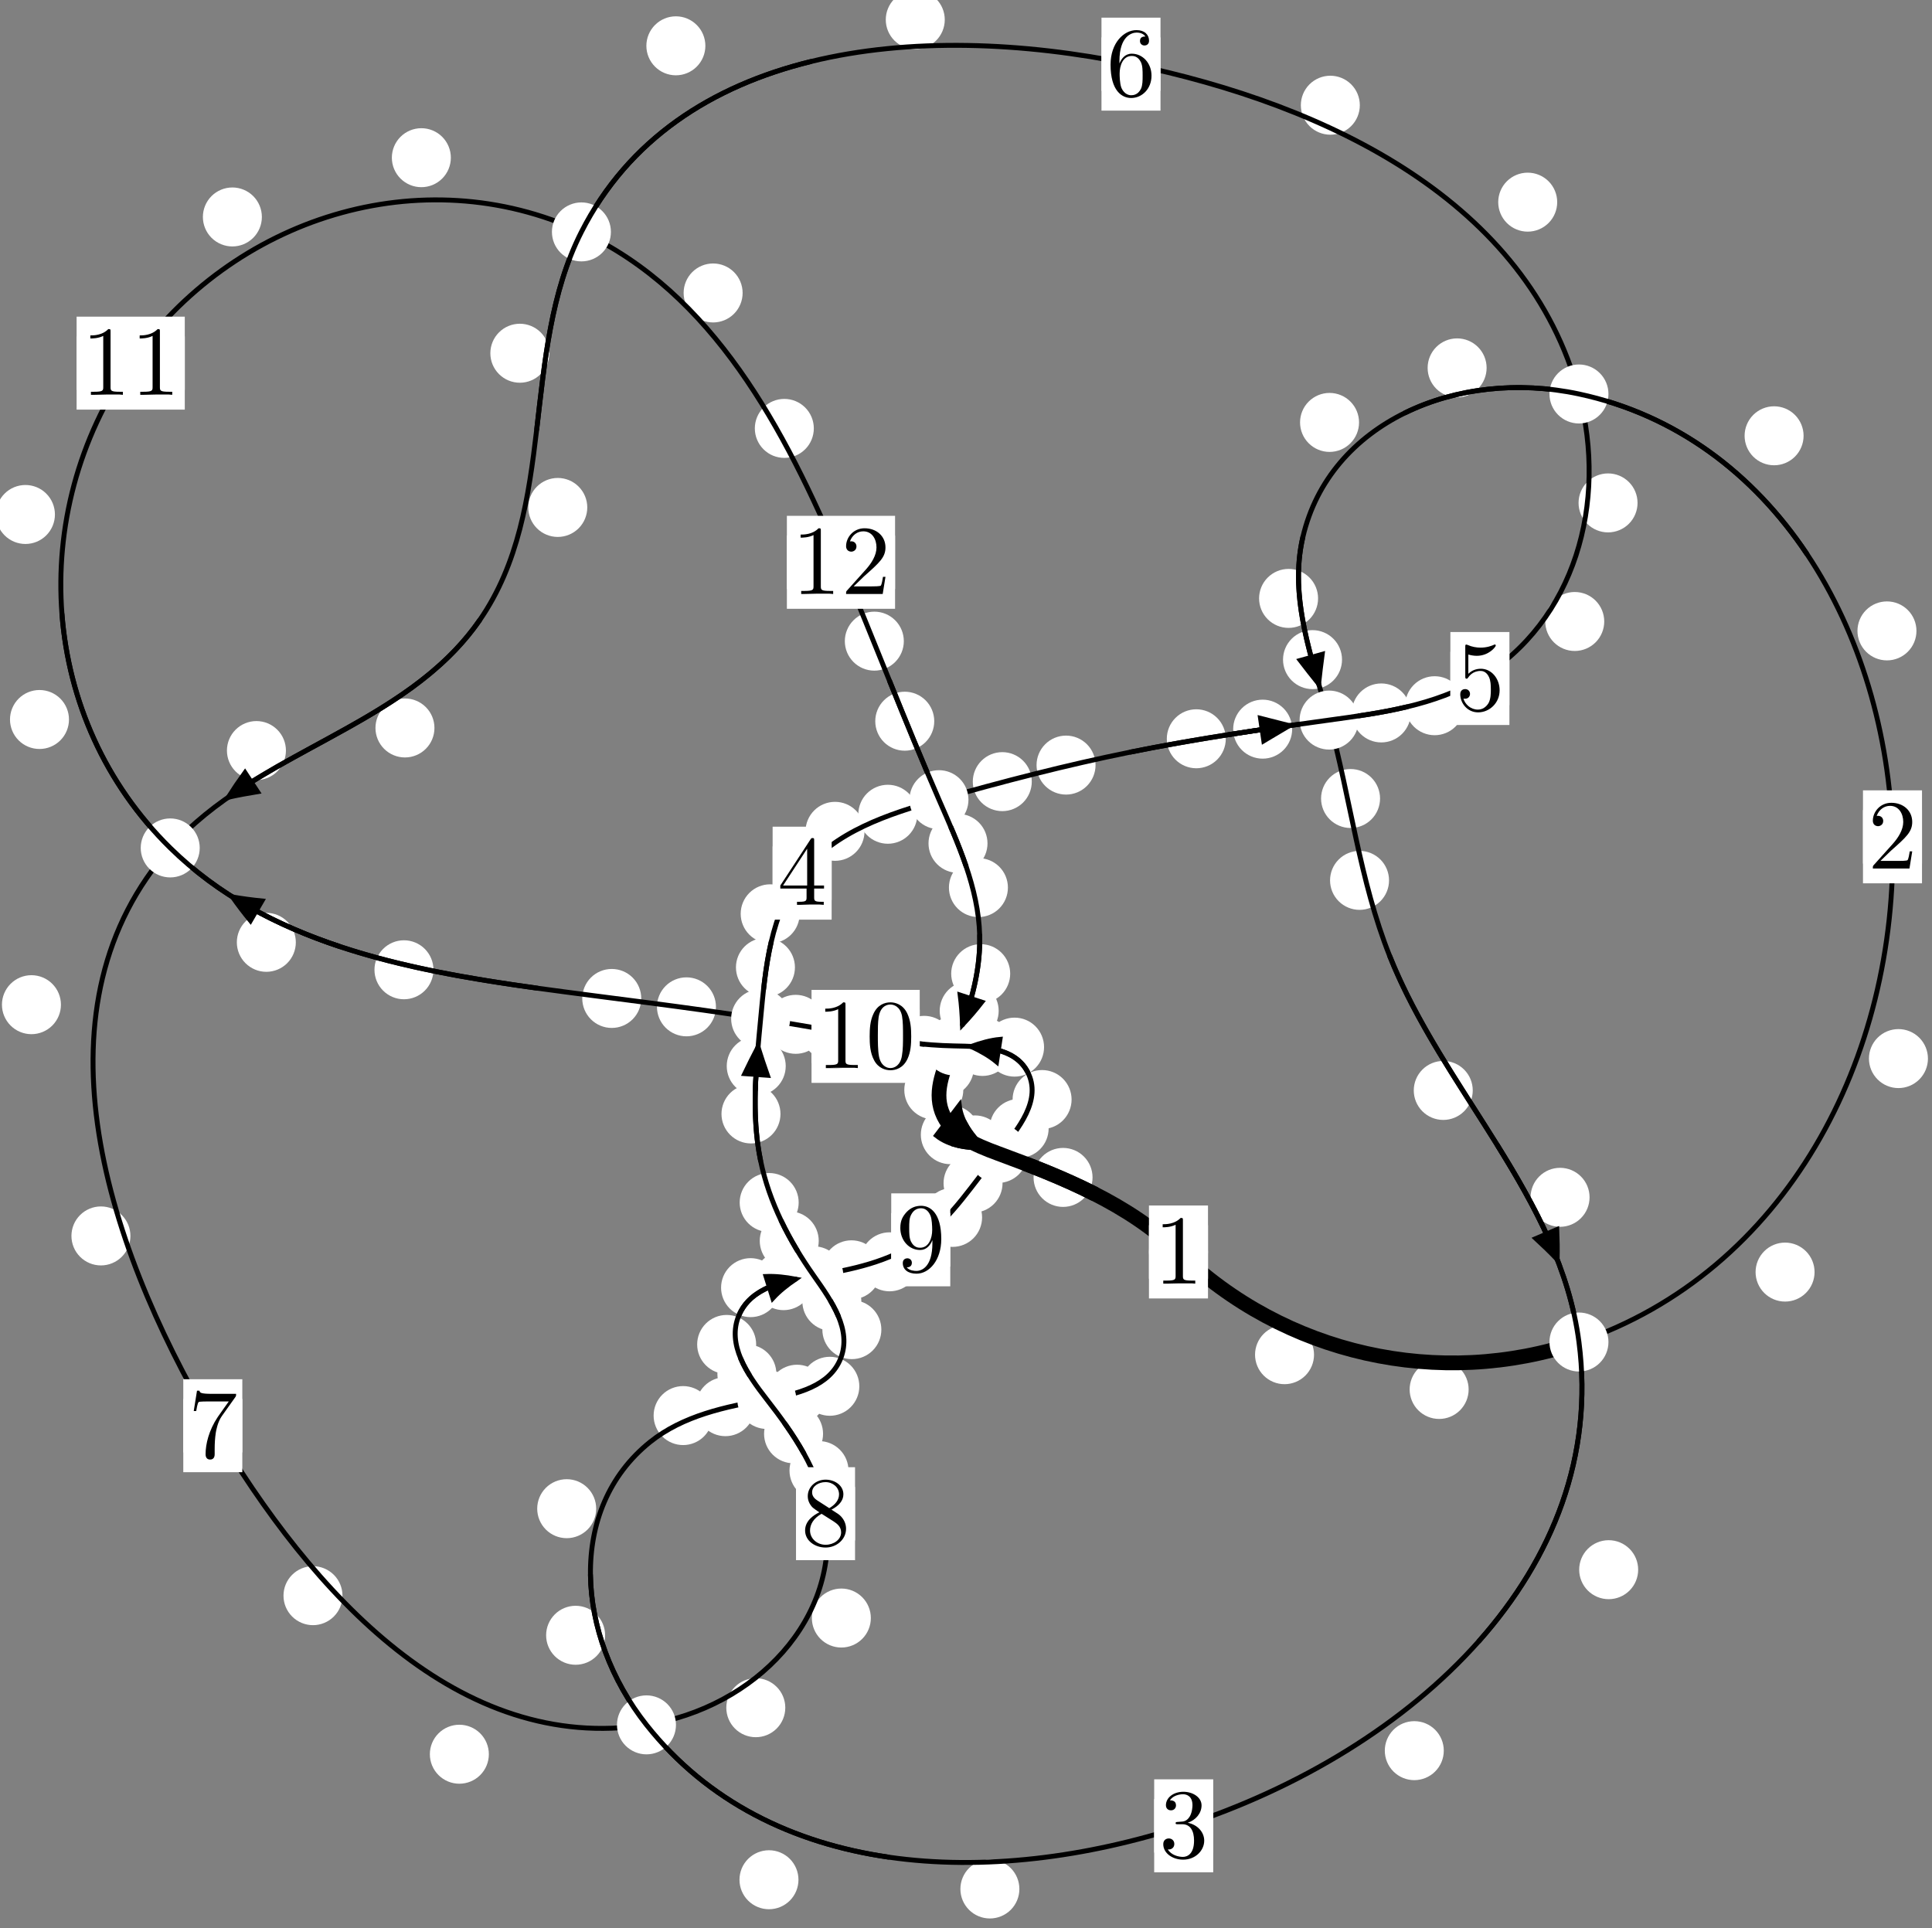 <?xml version="1.0"?>
<!-- Created by MetaPost 1.999 on 2021.07.05:2354 -->
<svg version="1.1" xmlns="http://www.w3.org/2000/svg" xmlns:xlink="http://www.w3.org/1999/xlink" width="195.775" height="195.411" viewBox="0 0 195.775 195.411">
<rect x="0" y="0" width="195.775" height="195.411" fill="#808080" stroke="none"/>
<!-- Original BoundingBox: -160.411697 -58.418304 35.363586 136.992477 -->
  <defs>
    <g transform="scale(0.01,0.01)" id="GLYPHcmr10_48">
      <path style="fill-rule: evenodd;" d="M460 -320C460 -400,455 -480,420 -554C374 -650,292 -666,250 -666C190 -666,117 -640,76 -547C44 -478,39 -400,39 -320C39 -245,43 -155,84 -79C127 2,200 22,249 22C303 22,379 1,423 -94C455 -163,460 -241,460 -320M249 -0C210 -0,151 -25,133 -121C122 -181,122 -273,122 -332C122 -396,122 -462,130 -516C149 -635,224 -644,249 -644C282 -644,348 -626,367 -527C377 -471,377 -395,377 -332C377 -257,377 -189,366 -125C351 -30,294 -0,249 -0"></path>
    </g>
    <g transform="scale(0.01,0.01)" id="GLYPHcmr10_49">
      <path style="fill-rule: evenodd;" d="M294 -640C294 -664,294 -666,271 -666C209 -602,121 -602,89 -602L89 -571C109 -571,168 -571,220 -597L220 -79C220 -43,217 -31,127 -31L95 -31L95 -0L257 -0L130 -3L217 -3L257 -3L297 -3L384 -3L419 -0L419 -31L387 -31C297 -31,294 -42,294 -79"></path>
    </g>
    <g transform="scale(0.01,0.01)" id="GLYPHcmr10_50">
      <path style="fill-rule: evenodd;" d="M127 -77L233 -180C389 -318,449 -372,449 -472C449 -586,359 -666,237 -666C124 -666,50 -574,50 -485C50 -429,100 -429,103 -429C120 -429,155 -441,155 -482C155 -508,137 -534,102 -534C94 -534,92 -534,89 -533C112 -598,166 -635,224 -635C315 -635,358 -554,358 -472C358 -392,308 -313,253 -251L61 -37C50 -26,50 -24,50 -0L421 -0L449 -174L424 -174C419 -144,412 -100,402 -85C395 -77,329 -77,307 -77"></path>
    </g>
    <g transform="scale(0.01,0.01)" id="GLYPHcmr10_51">
      <path style="fill-rule: evenodd;" d="M290 -352C372 -379,430 -449,430 -528C430 -610,342 -666,246 -666C145 -666,69 -606,69 -530C69 -497,91 -478,120 -478C151 -478,171 -500,171 -529C171 -579,124 -579,109 -579C140 -628,206 -641,242 -641C283 -641,338 -619,338 -529C338 -517,336 -459,310 -415C280 -367,246 -364,221 -363C213 -362,189 -360,182 -360C174 -359,167 -358,167 -348C167 -337,174 -337,191 -337L235 -337C317 -337,354 -269,354 -171C354 -35,285 -6,241 -6C198 -6,123 -23,88 -82C123 -77,154 -99,154 -137C154 -173,127 -193,98 -193C74 -193,42 -179,42 -135C42 -44,135 22,244 22C366 22,457 -69,457 -171C457 -253,394 -331,290 -352"></path>
    </g>
    <g transform="scale(0.01,0.01)" id="GLYPHcmr10_52">
      <path style="fill-rule: evenodd;" d="M294 -165L294 -78C294 -42,292 -31,218 -31L197 -31L197 -0L332 -0L238 -3L290 -3L332 -3L374 -3L427 -3L468 -0L468 -31L447 -31C373 -31,371 -42,371 -78L371 -165L471 -165L471 -196L371 -196L371 -651C371 -671,371 -677,355 -677C346 -677,343 -677,335 -665L28 -196L28 -165M300 -196L56 -196L300 -569"></path>
    </g>
    <g transform="scale(0.01,0.01)" id="GLYPHcmr10_53">
      <path style="fill-rule: evenodd;" d="M449 -201C449 -320,367 -420,259 -420C211 -420,168 -404,132 -369L132 -564C152 -558,185 -551,217 -551C340 -551,410 -642,410 -655C410 -661,407 -666,400 -666C399 -666,397 -666,392 -663C372 -654,323 -634,256 -634C216 -634,170 -641,123 -662C115 -665,113 -665,111 -665C101 -665,101 -657,101 -641L101 -345C101 -327,101 -319,115 -319C122 -319,124 -322,128 -328C139 -344,176 -398,257 -398C309 -398,334 -352,342 -334C358 -297,360 -258,360 -208C360 -173,360 -113,336 -71C312 -32,275 -6,229 -6C156 -6,99 -59,82 -118C85 -117,88 -116,99 -116C132 -116,149 -141,149 -165C149 -189,132 -214,99 -214C85 -214,50 -207,50 -161C50 -75,119 22,231 22C347 22,449 -74,449 -201"></path>
    </g>
    <g transform="scale(0.01,0.01)" id="GLYPHcmr10_54">
      <path style="fill-rule: evenodd;" d="M132 -328L132 -352C132 -605,256 -641,307 -641C331 -641,373 -635,395 -601C380 -601,340 -601,340 -556C340 -525,364 -510,386 -510C402 -510,432 -519,432 -558C432 -618,388 -666,305 -666C177 -666,42 -537,42 -316C42 -49,158 22,251 22C362 22,457 -72,457 -204C457 -331,368 -427,257 -427C189 -427,152 -376,132 -328M251 -6C188 -6,158 -66,152 -81C134 -128,134 -208,134 -226C134 -304,166 -404,256 -404C272 -404,318 -404,349 -342C367 -305,367 -254,367 -205C367 -157,367 -107,350 -71C320 -11,274 -6,251 -6"></path>
    </g>
    <g transform="scale(0.01,0.01)" id="GLYPHcmr10_55">
      <path style="fill-rule: evenodd;" d="M476 -609C485 -621,485 -623,485 -644L242 -644C120 -644,118 -657,114 -676L89 -676L56 -470L81 -470C84 -486,93 -549,106 -561C113 -567,191 -567,204 -567L411 -567C400 -551,321 -442,299 -409C209 -274,176 -135,176 -33C176 -23,176 22,222 22C268 22,268 -23,268 -33L268 -84C268 -139,271 -194,279 -248C283 -271,297 -357,341 -419"></path>
    </g>
    <g transform="scale(0.01,0.01)" id="GLYPHcmr10_56">
      <path style="fill-rule: evenodd;" d="M163 -457C117 -487,113 -521,113 -538C113 -599,178 -641,249 -641C322 -641,386 -589,386 -517C386 -460,347 -412,287 -377M309 -362C381 -399,430 -451,430 -517C430 -609,341 -666,250 -666C150 -666,69 -592,69 -499C69 -481,71 -436,113 -389C124 -377,161 -352,186 -335C128 -306,42 -250,42 -151C42 -45,144 22,249 22C362 22,457 -61,457 -168C457 -204,446 -249,408 -291C389 -312,373 -322,309 -362M209 -320L332 -242C360 -223,407 -193,407 -132C407 -58,332 -6,250 -6C164 -6,92 -68,92 -151C92 -209,124 -273,209 -320"></path>
    </g>
    <g transform="scale(0.01,0.01)" id="GLYPHcmr10_57">
      <path style="fill-rule: evenodd;" d="M367 -318L367 -286C367 -52,263 -6,205 -6C188 -6,134 -8,107 -42C151 -42,159 -71,159 -88C159 -119,135 -134,113 -134C97 -134,67 -125,67 -86C67 -19,121 22,206 22C335 22,457 -114,457 -329C457 -598,342 -666,253 -666C198 -666,149 -648,106 -603C65 -558,42 -516,42 -441C42 -316,130 -218,242 -218C303 -218,344 -260,367 -318M243 -241C227 -241,181 -241,150 -304C132 -341,132 -391,132 -440C132 -494,132 -541,153 -578C180 -628,218 -641,253 -641C299 -641,332 -607,349 -562C361 -530,365 -467,365 -421C365 -338,331 -241,243 -241"></path>
    </g>
  </defs>
  <path d="M133.154 137.285C133.154 136.492,132.839 135.732,132.279 135.171C131.718 134.611,130.958 134.296,130.165 134.296C129.373 134.296,128.613 134.611,128.052 135.171C127.492 135.732,127.177 136.492,127.177 137.285C127.177 138.077,127.492 138.837,128.052 139.398C128.613 139.958,129.373 140.273,130.165 140.273C130.958 140.273,131.718 139.958,132.279 139.398C132.839 138.837,133.154 138.077,133.154 137.285Z" style="fill: rgb(100%,100%,100%);stroke: none;"></path>
  <path d="M122.408 126.875C122.408 126.082,122.093 125.322,121.532 124.762C120.972 124.201,120.212 123.886,119.419 123.886C118.626 123.886,117.866 124.201,117.306 124.762C116.745 125.322,116.43 126.082,116.43 126.875C116.43 127.668,116.745 128.428,117.306 128.988C117.866 129.549,118.626 129.864,119.419 129.864C120.212 129.864,120.972 129.549,121.532 128.988C122.093 128.428,122.408 127.668,122.408 126.875Z" style="fill: rgb(100%,100%,100%);stroke: none;"></path>
  <path d="M183.875 128.913C183.875 128.12,183.56 127.36,183 126.8C182.439 126.239,181.679 125.924,180.887 125.924C180.094 125.924,179.334 126.239,178.773 126.8C178.213 127.36,177.898 128.12,177.898 128.913C177.898 129.706,178.213 130.466,178.773 131.026C179.334 131.587,180.094 131.902,180.887 131.902C181.679 131.902,182.439 131.587,183 131.026C183.56 130.466,183.875 129.706,183.875 128.913Z" style="fill: rgb(100%,100%,100%);stroke: none;"></path>
  <path d="M148.821 140.807C148.821 140.015,148.506 139.254,147.945 138.694C147.385 138.133,146.625 137.819,145.832 137.819C145.039 137.819,144.279 138.133,143.719 138.694C143.158 139.254,142.843 140.015,142.843 140.807C142.843 141.6,143.158 142.36,143.719 142.921C144.279 143.481,145.039 143.796,145.832 143.796C146.625 143.796,147.385 143.481,147.945 142.921C148.506 142.36,148.821 141.6,148.821 140.807Z" style="fill: rgb(100%,100%,100%);stroke: none;"></path>
  <path d="M194.2 63.935C194.2 63.143,193.885 62.382,193.324 61.822C192.764 61.261,192.004 60.947,191.211 60.947C190.418 60.947,189.658 61.261,189.098 61.822C188.537 62.382,188.222 63.143,188.222 63.935C188.222 64.728,188.537 65.488,189.098 66.049C189.658 66.609,190.418 66.924,191.211 66.924C192.004 66.924,192.764 66.609,193.324 66.049C193.885 65.488,194.2 64.728,194.2 63.935Z" style="fill: rgb(100%,100%,100%);stroke: none;"></path>
  <path d="M195.364 107.277C195.364 106.484,195.049 105.724,194.488 105.163C193.928 104.603,193.168 104.288,192.375 104.288C191.582 104.288,190.822 104.603,190.262 105.163C189.701 105.724,189.386 106.484,189.386 107.277C189.386 108.07,189.701 108.83,190.262 109.39C190.822 109.951,191.582 110.266,192.375 110.266C193.168 110.266,193.928 109.951,194.488 109.39C195.049 108.83,195.364 108.07,195.364 107.277Z" style="fill: rgb(100%,100%,100%);stroke: none;"></path>
  <path d="M150.643 37.281C150.643 36.488,150.328 35.728,149.768 35.168C149.208 34.607,148.447 34.292,147.655 34.292C146.862 34.292,146.102 34.607,145.541 35.168C144.981 35.728,144.666 36.488,144.666 37.281C144.666 38.074,144.981 38.834,145.541 39.394C146.102 39.955,146.862 40.27,147.655 40.27C148.447 40.27,149.208 39.955,149.768 39.394C150.328 38.834,150.643 38.074,150.643 37.281Z" style="fill: rgb(100%,100%,100%);stroke: none;"></path>
  <path d="M182.762 44.162C182.762 43.37,182.447 42.61,181.887 42.049C181.326 41.489,180.566 41.174,179.774 41.174C178.981 41.174,178.221 41.489,177.66 42.049C177.1 42.61,176.785 43.37,176.785 44.162C176.785 44.955,177.1 45.715,177.66 46.276C178.221 46.836,178.981 47.151,179.774 47.151C180.566 47.151,181.326 46.836,181.887 46.276C182.447 45.715,182.762 44.955,182.762 44.162Z" style="fill: rgb(100%,100%,100%);stroke: none;"></path>
  <path d="M133.564 60.642C133.564 59.85,133.249 59.089,132.689 58.529C132.129 57.968,131.368 57.653,130.576 57.653C129.783 57.653,129.023 57.968,128.462 58.529C127.902 59.089,127.587 59.85,127.587 60.642C127.587 61.435,127.902 62.195,128.462 62.756C129.023 63.316,129.783 63.631,130.576 63.631C131.368 63.631,132.129 63.316,132.689 62.756C133.249 62.195,133.564 61.435,133.564 60.642Z" style="fill: rgb(100%,100%,100%);stroke: none;"></path>
  <path d="M137.716 42.808C137.716 42.015,137.401 41.255,136.84 40.695C136.28 40.134,135.52 39.819,134.727 39.819C133.934 39.819,133.174 40.134,132.614 40.695C132.053 41.255,131.738 42.015,131.738 42.808C131.738 43.601,132.053 44.361,132.614 44.921C133.174 45.482,133.934 45.797,134.727 45.797C135.52 45.797,136.28 45.482,136.84 44.921C137.401 44.361,137.716 43.601,137.716 42.808Z" style="fill: rgb(100%,100%,100%);stroke: none;"></path>
  <path d="M139.845 80.921C139.845 80.128,139.53 79.368,138.97 78.807C138.409 78.247,137.649 77.932,136.857 77.932C136.064 77.932,135.304 78.247,134.743 78.807C134.183 79.368,133.868 80.128,133.868 80.921C133.868 81.713,134.183 82.473,134.743 83.034C135.304 83.594,136.064 83.909,136.857 83.909C137.649 83.909,138.409 83.594,138.97 83.034C139.53 82.473,139.845 81.713,139.845 80.921Z" style="fill: rgb(100%,100%,100%);stroke: none;"></path>
  <path d="M135.991 66.847C135.991 66.054,135.676 65.294,135.115 64.734C134.555 64.173,133.795 63.858,133.002 63.858C132.209 63.858,131.449 64.173,130.889 64.734C130.328 65.294,130.013 66.054,130.013 66.847C130.013 67.64,130.328 68.4,130.889 68.96C131.449 69.521,132.209 69.836,133.002 69.836C133.795 69.836,134.555 69.521,135.115 68.96C135.676 68.4,135.991 67.64,135.991 66.847Z" style="fill: rgb(100%,100%,100%);stroke: none;"></path>
  <path d="M149.238 110.505C149.238 109.713,148.924 108.952,148.363 108.392C147.803 107.831,147.042 107.516,146.25 107.516C145.457 107.516,144.697 107.831,144.136 108.392C143.576 108.952,143.261 109.713,143.261 110.505C143.261 111.298,143.576 112.058,144.136 112.619C144.697 113.179,145.457 113.494,146.25 113.494C147.042 113.494,147.803 113.179,148.363 112.619C148.924 112.058,149.238 111.298,149.238 110.505Z" style="fill: rgb(100%,100%,100%);stroke: none;"></path>
  <path d="M140.755 89.217C140.755 88.424,140.44 87.664,139.88 87.103C139.319 86.543,138.559 86.228,137.766 86.228C136.974 86.228,136.214 86.543,135.653 87.103C135.093 87.664,134.778 88.424,134.778 89.217C134.778 90.009,135.093 90.769,135.653 91.33C136.214 91.89,136.974 92.205,137.766 92.205C138.559 92.205,139.319 91.89,139.88 91.33C140.44 90.769,140.755 90.009,140.755 89.217Z" style="fill: rgb(100%,100%,100%);stroke: none;"></path>
  <path d="M166 159.072C166 158.279,165.686 157.519,165.125 156.959C164.565 156.398,163.804 156.083,163.012 156.083C162.219 156.083,161.459 156.398,160.898 156.959C160.338 157.519,160.023 158.279,160.023 159.072C160.023 159.865,160.338 160.625,160.898 161.186C161.459 161.746,162.219 162.061,163.012 162.061C163.804 162.061,164.565 161.746,165.125 161.186C165.686 160.625,166 159.865,166 159.072Z" style="fill: rgb(100%,100%,100%);stroke: none;"></path>
  <path d="M161.075 121.336C161.075 120.543,160.76 119.783,160.199 119.223C159.639 118.662,158.879 118.347,158.086 118.347C157.293 118.347,156.533 118.662,155.973 119.223C155.412 119.783,155.097 120.543,155.097 121.336C155.097 122.129,155.412 122.889,155.973 123.449C156.533 124.01,157.293 124.325,158.086 124.325C158.879 124.325,159.639 124.01,160.199 123.449C160.76 122.889,161.075 122.129,161.075 121.336Z" style="fill: rgb(100%,100%,100%);stroke: none;"></path>
  <path d="M103.297 191.43C103.297 190.637,102.982 189.877,102.422 189.316C101.861 188.756,101.101 188.441,100.308 188.441C99.516 188.441,98.755 188.756,98.195 189.316C97.634 189.877,97.319 190.637,97.319 191.43C97.319 192.222,97.634 192.982,98.195 193.543C98.755 194.103,99.516 194.418,100.308 194.418C101.101 194.418,101.861 194.103,102.422 193.543C102.982 192.982,103.297 192.222,103.297 191.43Z" style="fill: rgb(100%,100%,100%);stroke: none;"></path>
  <path d="M146.303 177.411C146.303 176.618,145.988 175.858,145.428 175.298C144.867 174.737,144.107 174.422,143.314 174.422C142.522 174.422,141.762 174.737,141.201 175.298C140.641 175.858,140.326 176.618,140.326 177.411C140.326 178.204,140.641 178.964,141.201 179.524C141.762 180.085,142.522 180.4,143.314 180.4C144.107 180.4,144.867 180.085,145.428 179.524C145.988 178.964,146.303 178.204,146.303 177.411Z" style="fill: rgb(100%,100%,100%);stroke: none;"></path>
  <path d="M61.318 165.718C61.318 164.926,61.003 164.166,60.442 163.605C59.882 163.045,59.122 162.73,58.329 162.73C57.536 162.73,56.776 163.045,56.216 163.605C55.655 164.166,55.34 164.926,55.34 165.718C55.34 166.511,55.655 167.271,56.216 167.832C56.776 168.392,57.536 168.707,58.329 168.707C59.122 168.707,59.882 168.392,60.442 167.832C61.003 167.271,61.318 166.511,61.318 165.718Z" style="fill: rgb(100%,100%,100%);stroke: none;"></path>
  <path d="M80.911 190.493C80.911 189.701,80.596 188.94,80.036 188.38C79.475 187.819,78.715 187.504,77.922 187.504C77.13 187.504,76.37 187.819,75.809 188.38C75.249 188.94,74.934 189.701,74.934 190.493C74.934 191.286,75.249 192.046,75.809 192.607C76.37 193.167,77.13 193.482,77.922 193.482C78.715 193.482,79.475 193.167,80.036 192.607C80.596 192.046,80.911 191.286,80.911 190.493Z" style="fill: rgb(100%,100%,100%);stroke: none;"></path>
  <path d="M72.21 143.455C72.21 142.662,71.896 141.902,71.335 141.341C70.775 140.781,70.014 140.466,69.222 140.466C68.429 140.466,67.669 140.781,67.108 141.341C66.548 141.902,66.233 142.662,66.233 143.455C66.233 144.247,66.548 145.008,67.108 145.568C67.669 146.129,68.429 146.443,69.222 146.443C70.014 146.443,70.775 146.129,71.335 145.568C71.896 145.008,72.21 144.247,72.21 143.455Z" style="fill: rgb(100%,100%,100%);stroke: none;"></path>
  <path d="M60.414 152.891C60.414 152.098,60.099 151.338,59.539 150.777C58.978 150.217,58.218 149.902,57.426 149.902C56.633 149.902,55.873 150.217,55.312 150.777C54.752 151.338,54.437 152.098,54.437 152.891C54.437 153.683,54.752 154.443,55.312 155.004C55.873 155.564,56.633 155.879,57.426 155.879C58.218 155.879,58.978 155.564,59.539 155.004C60.099 154.443,60.414 153.683,60.414 152.891Z" style="fill: rgb(100%,100%,100%);stroke: none;"></path>
  <path d="M83.756 141.289C83.756 140.497,83.441 139.737,82.881 139.176C82.32 138.616,81.56 138.301,80.767 138.301C79.975 138.301,79.215 138.616,78.654 139.176C78.094 139.737,77.779 140.497,77.779 141.289C77.779 142.082,78.094 142.842,78.654 143.403C79.215 143.963,79.975 144.278,80.767 144.278C81.56 144.278,82.32 143.963,82.881 143.403C83.441 142.842,83.756 142.082,83.756 141.289Z" style="fill: rgb(100%,100%,100%);stroke: none;"></path>
  <path d="M76.495 142.552C76.495 141.759,76.18 140.999,75.62 140.439C75.059 139.878,74.299 139.563,73.507 139.563C72.714 139.563,71.954 139.878,71.393 140.439C70.833 140.999,70.518 141.759,70.518 142.552C70.518 143.345,70.833 144.105,71.393 144.665C71.954 145.226,72.714 145.541,73.507 145.541C74.299 145.541,75.059 145.226,75.62 144.665C76.18 144.105,76.495 143.345,76.495 142.552Z" style="fill: rgb(100%,100%,100%);stroke: none;"></path>
  <path d="M89.31 134.745C89.31 133.953,88.995 133.192,88.434 132.632C87.874 132.071,87.114 131.756,86.321 131.756C85.528 131.756,84.768 132.071,84.208 132.632C83.647 133.192,83.332 133.953,83.332 134.745C83.332 135.538,83.647 136.298,84.208 136.859C84.768 137.419,85.528 137.734,86.321 137.734C87.114 137.734,87.874 137.419,88.434 136.859C88.995 136.298,89.31 135.538,89.31 134.745Z" style="fill: rgb(100%,100%,100%);stroke: none;"></path>
  <path d="M87.078 140.485C87.078 139.693,86.763 138.932,86.202 138.372C85.642 137.812,84.882 137.497,84.089 137.497C83.296 137.497,82.536 137.812,81.976 138.372C81.415 138.932,81.1 139.693,81.1 140.485C81.1 141.278,81.415 142.038,81.976 142.599C82.536 143.159,83.296 143.474,84.089 143.474C84.882 143.474,85.642 143.159,86.202 142.599C86.763 142.038,87.078 141.278,87.078 140.485Z" style="fill: rgb(100%,100%,100%);stroke: none;"></path>
  <path d="M82.965 125.748C82.965 124.956,82.65 124.195,82.09 123.635C81.529 123.074,80.769 122.759,79.976 122.759C79.184 122.759,78.423 123.074,77.863 123.635C77.303 124.195,76.988 124.956,76.988 125.748C76.988 126.541,77.303 127.301,77.863 127.862C78.423 128.422,79.184 128.737,79.976 128.737C80.769 128.737,81.529 128.422,82.09 127.862C82.65 127.301,82.965 126.541,82.965 125.748Z" style="fill: rgb(100%,100%,100%);stroke: none;"></path>
  <path d="M87.283 131.882C87.283 131.089,86.968 130.329,86.407 129.769C85.847 129.208,85.087 128.893,84.294 128.893C83.501 128.893,82.741 129.208,82.181 129.769C81.62 130.329,81.305 131.089,81.305 131.882C81.305 132.675,81.62 133.435,82.181 133.995C82.741 134.556,83.501 134.871,84.294 134.871C85.087 134.871,85.847 134.556,86.407 133.995C86.968 133.435,87.283 132.675,87.283 131.882Z" style="fill: rgb(100%,100%,100%);stroke: none;"></path>
  <path d="M79.088 112.888C79.088 112.095,78.773 111.335,78.212 110.774C77.652 110.214,76.892 109.899,76.099 109.899C75.306 109.899,74.546 110.214,73.986 110.774C73.425 111.335,73.11 112.095,73.11 112.888C73.11 113.68,73.425 114.441,73.986 115.001C74.546 115.562,75.306 115.877,76.099 115.877C76.892 115.877,77.652 115.562,78.212 115.001C78.773 114.441,79.088 113.68,79.088 112.888Z" style="fill: rgb(100%,100%,100%);stroke: none;"></path>
  <path d="M80.932 121.863C80.932 121.07,80.617 120.31,80.057 119.749C79.496 119.189,78.736 118.874,77.943 118.874C77.151 118.874,76.39 119.189,75.83 119.749C75.269 120.31,74.954 121.07,74.954 121.863C74.954 122.655,75.269 123.415,75.83 123.976C76.39 124.536,77.151 124.851,77.943 124.851C78.736 124.851,79.496 124.536,80.057 123.976C80.617 123.415,80.932 122.655,80.932 121.863Z" style="fill: rgb(100%,100%,100%);stroke: none;"></path>
  <path d="M80.553 98.033C80.553 97.24,80.238 96.48,79.678 95.92C79.117 95.359,78.357 95.044,77.565 95.044C76.772 95.044,76.012 95.359,75.451 95.92C74.891 96.48,74.576 97.24,74.576 98.033C74.576 98.826,74.891 99.586,75.451 100.146C76.012 100.707,76.772 101.022,77.565 101.022C78.357 101.022,79.117 100.707,79.678 100.146C80.238 99.586,80.553 98.826,80.553 98.033Z" style="fill: rgb(100%,100%,100%);stroke: none;"></path>
  <path d="M79.62 108.035C79.62 107.242,79.305 106.482,78.745 105.922C78.184 105.361,77.424 105.046,76.631 105.046C75.839 105.046,75.078 105.361,74.518 105.922C73.957 106.482,73.643 107.242,73.643 108.035C73.643 108.828,73.957 109.588,74.518 110.148C75.078 110.709,75.839 111.024,76.631 111.024C77.424 111.024,78.184 110.709,78.745 110.148C79.305 109.588,79.62 108.828,79.62 108.035Z" style="fill: rgb(100%,100%,100%);stroke: none;"></path>
  <path d="M87.604 84.247C87.604 83.454,87.289 82.694,86.728 82.134C86.168 81.573,85.408 81.258,84.615 81.258C83.822 81.258,83.062 81.573,82.502 82.134C81.941 82.694,81.626 83.454,81.626 84.247C81.626 85.04,81.941 85.8,82.502 86.36C83.062 86.921,83.822 87.236,84.615 87.236C85.408 87.236,86.168 86.921,86.728 86.36C87.289 85.8,87.604 85.04,87.604 84.247Z" style="fill: rgb(100%,100%,100%);stroke: none;"></path>
  <path d="M81.034 92.605C81.034 91.812,80.719 91.052,80.158 90.491C79.598 89.931,78.838 89.616,78.045 89.616C77.252 89.616,76.492 89.931,75.932 90.491C75.371 91.052,75.056 91.812,75.056 92.605C75.056 93.397,75.371 94.157,75.932 94.718C76.492 95.278,77.252 95.593,78.045 95.593C78.838 95.593,79.598 95.278,80.158 94.718C80.719 94.157,81.034 93.397,81.034 92.605Z" style="fill: rgb(100%,100%,100%);stroke: none;"></path>
  <path d="M104.553 79.211C104.553 78.419,104.238 77.658,103.678 77.098C103.117 76.537,102.357 76.222,101.565 76.222C100.772 76.222,100.012 76.537,99.451 77.098C98.891 77.658,98.576 78.419,98.576 79.211C98.576 80.004,98.891 80.764,99.451 81.325C100.012 81.885,100.772 82.2,101.565 82.2C102.357 82.2,103.117 81.885,103.678 81.325C104.238 80.764,104.553 80.004,104.553 79.211Z" style="fill: rgb(100%,100%,100%);stroke: none;"></path>
  <path d="M92.956 82.517C92.956 81.724,92.641 80.964,92.081 80.403C91.52 79.843,90.76 79.528,89.967 79.528C89.175 79.528,88.414 79.843,87.854 80.403C87.293 80.964,86.978 81.724,86.978 82.517C86.978 83.309,87.293 84.069,87.854 84.63C88.414 85.19,89.175 85.505,89.967 85.505C90.76 85.505,91.52 85.19,92.081 84.63C92.641 84.069,92.956 83.309,92.956 82.517Z" style="fill: rgb(100%,100%,100%);stroke: none;"></path>
  <path d="M124.213 74.868C124.213 74.075,123.899 73.315,123.338 72.754C122.778 72.194,122.017 71.879,121.225 71.879C120.432 71.879,119.672 72.194,119.111 72.754C118.551 73.315,118.236 74.075,118.236 74.868C118.236 75.66,118.551 76.42,119.111 76.981C119.672 77.541,120.432 77.856,121.225 77.856C122.017 77.856,122.778 77.541,123.338 76.981C123.899 76.42,124.213 75.66,124.213 74.868Z" style="fill: rgb(100%,100%,100%);stroke: none;"></path>
  <path d="M111.015 77.535C111.015 76.742,110.7 75.982,110.139 75.421C109.579 74.861,108.819 74.546,108.026 74.546C107.233 74.546,106.473 74.861,105.913 75.421C105.352 75.982,105.037 76.742,105.037 77.535C105.037 78.327,105.352 79.088,105.913 79.648C106.473 80.208,107.233 80.523,108.026 80.523C108.819 80.523,109.579 80.208,110.139 79.648C110.7 79.088,111.015 78.327,111.015 77.535Z" style="fill: rgb(100%,100%,100%);stroke: none;"></path>
  <path d="M142.959 72.25C142.959 71.457,142.644 70.697,142.083 70.136C141.523 69.576,140.763 69.261,139.97 69.261C139.177 69.261,138.417 69.576,137.857 70.136C137.296 70.697,136.981 71.457,136.981 72.25C136.981 73.042,137.296 73.802,137.857 74.363C138.417 74.923,139.177 75.238,139.97 75.238C140.763 75.238,141.523 74.923,142.083 74.363C142.644 73.802,142.959 73.042,142.959 72.25Z" style="fill: rgb(100%,100%,100%);stroke: none;"></path>
  <path d="M130.939 73.893C130.939 73.1,130.624 72.34,130.063 71.78C129.503 71.219,128.743 70.904,127.95 70.904C127.157 70.904,126.397 71.219,125.837 71.78C125.276 72.34,124.961 73.1,124.961 73.893C124.961 74.686,125.276 75.446,125.837 76.006C126.397 76.567,127.157 76.882,127.95 76.882C128.743 76.882,129.503 76.567,130.063 76.006C130.624 75.446,130.939 74.686,130.939 73.893Z" style="fill: rgb(100%,100%,100%);stroke: none;"></path>
  <path d="M162.562 62.981C162.562 62.189,162.247 61.429,161.687 60.868C161.126 60.308,160.366 59.993,159.573 59.993C158.781 59.993,158.02 60.308,157.46 60.868C156.899 61.429,156.585 62.189,156.585 62.981C156.585 63.774,156.899 64.534,157.46 65.095C158.02 65.655,158.781 65.97,159.573 65.97C160.366 65.97,161.126 65.655,161.687 65.095C162.247 64.534,162.562 63.774,162.562 62.981Z" style="fill: rgb(100%,100%,100%);stroke: none;"></path>
  <path d="M148.365 71.518C148.365 70.725,148.05 69.965,147.49 69.404C146.929 68.844,146.169 68.529,145.376 68.529C144.584 68.529,143.823 68.844,143.263 69.404C142.702 69.965,142.387 70.725,142.387 71.518C142.387 72.31,142.702 73.07,143.263 73.631C143.823 74.191,144.584 74.506,145.376 74.506C146.169 74.506,146.929 74.191,147.49 73.631C148.05 73.07,148.365 72.31,148.365 71.518Z" style="fill: rgb(100%,100%,100%);stroke: none;"></path>
  <path d="M157.796 20.486C157.796 19.693,157.481 18.933,156.921 18.372C156.361 17.812,155.6 17.497,154.808 17.497C154.015 17.497,153.255 17.812,152.694 18.372C152.134 18.933,151.819 19.693,151.819 20.486C151.819 21.278,152.134 22.039,152.694 22.599C153.255 23.16,154.015 23.475,154.808 23.475C155.6 23.475,156.361 23.16,156.921 22.599C157.481 22.039,157.796 21.278,157.796 20.486Z" style="fill: rgb(100%,100%,100%);stroke: none;"></path>
  <path d="M165.937 50.965C165.937 50.172,165.622 49.412,165.062 48.851C164.501 48.291,163.741 47.976,162.948 47.976C162.156 47.976,161.395 48.291,160.835 48.851C160.275 49.412,159.96 50.172,159.96 50.965C159.96 51.757,160.275 52.518,160.835 53.078C161.395 53.638,162.156 53.953,162.948 53.953C163.741 53.953,164.501 53.638,165.062 53.078C165.622 52.518,165.937 51.757,165.937 50.965Z" style="fill: rgb(100%,100%,100%);stroke: none;"></path>
  <path d="M95.736 1.996C95.736 1.204,95.421 0.443,94.86 -0.117C94.3 -0.678,93.54 -0.992,92.747 -0.992C91.954 -0.992,91.194 -0.678,90.634 -0.117C90.073 0.443,89.758 1.204,89.758 1.996C89.758 2.789,90.073 3.549,90.634 4.11C91.194 4.67,91.954 4.985,92.747 4.985C93.54 4.985,94.3 4.67,94.86 4.11C95.421 3.549,95.736 2.789,95.736 1.996Z" style="fill: rgb(100%,100%,100%);stroke: none;"></path>
  <path d="M137.795 10.662C137.795 9.87,137.48 9.11,136.92 8.549C136.359 7.989,135.599 7.674,134.806 7.674C134.014 7.674,133.254 7.989,132.693 8.549C132.133 9.11,131.818 9.87,131.818 10.662C131.818 11.455,132.133 12.215,132.693 12.776C133.254 13.336,134.014 13.651,134.806 13.651C135.599 13.651,136.359 13.336,136.92 12.776C137.48 12.215,137.795 11.455,137.795 10.662Z" style="fill: rgb(100%,100%,100%);stroke: none;"></path>
  <path d="M55.666 35.797C55.666 35.004,55.351 34.244,54.79 33.684C54.23 33.123,53.47 32.808,52.677 32.808C51.884 32.808,51.124 33.123,50.564 33.684C50.003 34.244,49.688 35.004,49.688 35.797C49.688 36.59,50.003 37.35,50.564 37.91C51.124 38.471,51.884 38.786,52.677 38.786C53.47 38.786,54.23 38.471,54.79 37.91C55.351 37.35,55.666 36.59,55.666 35.797Z" style="fill: rgb(100%,100%,100%);stroke: none;"></path>
  <path d="M71.477 4.643C71.477 3.85,71.162 3.09,70.601 2.53C70.041 1.969,69.281 1.654,68.488 1.654C67.695 1.654,66.935 1.969,66.375 2.53C65.814 3.09,65.499 3.85,65.499 4.643C65.499 5.436,65.814 6.196,66.375 6.756C66.935 7.317,67.695 7.632,68.488 7.632C69.281 7.632,70.041 7.317,70.601 6.756C71.162 6.196,71.477 5.436,71.477 4.643Z" style="fill: rgb(100%,100%,100%);stroke: none;"></path>
  <path d="M44.024 73.772C44.024 72.979,43.71 72.219,43.149 71.658C42.589 71.098,41.828 70.783,41.036 70.783C40.243 70.783,39.483 71.098,38.922 71.658C38.362 72.219,38.047 72.979,38.047 73.772C38.047 74.564,38.362 75.324,38.922 75.885C39.483 76.445,40.243 76.76,41.036 76.76C41.828 76.76,42.589 76.445,43.149 75.885C43.71 75.324,44.024 74.564,44.024 73.772Z" style="fill: rgb(100%,100%,100%);stroke: none;"></path>
  <path d="M59.51 51.424C59.51 50.632,59.195 49.872,58.634 49.311C58.074 48.751,57.314 48.436,56.521 48.436C55.728 48.436,54.968 48.751,54.408 49.311C53.847 49.872,53.532 50.632,53.532 51.424C53.532 52.217,53.847 52.977,54.408 53.538C54.968 54.098,55.728 54.413,56.521 54.413C57.314 54.413,58.074 54.098,58.634 53.538C59.195 52.977,59.51 52.217,59.51 51.424Z" style="fill: rgb(100%,100%,100%);stroke: none;"></path>
  <path d="M6.175 101.815C6.175 101.022,5.86 100.262,5.3 99.702C4.739 99.141,3.979 98.826,3.186 98.826C2.394 98.826,1.633 99.141,1.073 99.702C0.512 100.262,0.197 101.022,0.197 101.815C0.197 102.608,0.512 103.368,1.073 103.928C1.633 104.489,2.394 104.804,3.186 104.804C3.979 104.804,4.739 104.489,5.3 103.928C5.86 103.368,6.175 102.608,6.175 101.815Z" style="fill: rgb(100%,100%,100%);stroke: none;"></path>
  <path d="M28.974 76.062C28.974 75.27,28.659 74.509,28.098 73.949C27.538 73.388,26.778 73.073,25.985 73.073C25.192 73.073,24.432 73.388,23.872 73.949C23.311 74.509,22.996 75.27,22.996 76.062C22.996 76.855,23.311 77.615,23.872 78.176C24.432 78.736,25.192 79.051,25.985 79.051C26.778 79.051,27.538 78.736,28.098 78.176C28.659 77.615,28.974 76.855,28.974 76.062Z" style="fill: rgb(100%,100%,100%);stroke: none;"></path>
  <path d="M34.704 161.705C34.704 160.912,34.389 160.152,33.829 159.592C33.268 159.031,32.508 158.716,31.715 158.716C30.923 158.716,30.163 159.031,29.602 159.592C29.042 160.152,28.727 160.912,28.727 161.705C28.727 162.498,29.042 163.258,29.602 163.818C30.163 164.379,30.923 164.694,31.715 164.694C32.508 164.694,33.268 164.379,33.829 163.818C34.389 163.258,34.704 162.498,34.704 161.705Z" style="fill: rgb(100%,100%,100%);stroke: none;"></path>
  <path d="M13.216 125.249C13.216 124.456,12.901 123.696,12.341 123.136C11.78 122.575,11.02 122.26,10.227 122.26C9.435 122.26,8.675 122.575,8.114 123.136C7.554 123.696,7.239 124.456,7.239 125.249C7.239 126.042,7.554 126.802,8.114 127.362C8.675 127.923,9.435 128.238,10.227 128.238C11.02 128.238,11.78 127.923,12.341 127.362C12.901 126.802,13.216 126.042,13.216 125.249Z" style="fill: rgb(100%,100%,100%);stroke: none;"></path>
  <path d="M79.576 173.059C79.576 172.266,79.261 171.506,78.701 170.946C78.14 170.385,77.38 170.07,76.587 170.07C75.795 170.07,75.034 170.385,74.474 170.946C73.913 171.506,73.599 172.266,73.599 173.059C73.599 173.852,73.913 174.612,74.474 175.172C75.034 175.733,75.795 176.048,76.587 176.048C77.38 176.048,78.14 175.733,78.701 175.172C79.261 174.612,79.576 173.852,79.576 173.059Z" style="fill: rgb(100%,100%,100%);stroke: none;"></path>
  <path d="M49.537 177.773C49.537 176.981,49.222 176.22,48.661 175.66C48.101 175.1,47.341 174.785,46.548 174.785C45.755 174.785,44.995 175.1,44.435 175.66C43.874 176.22,43.559 176.981,43.559 177.773C43.559 178.566,43.874 179.326,44.435 179.887C44.995 180.447,45.755 180.762,46.548 180.762C47.341 180.762,48.101 180.447,48.661 179.887C49.222 179.326,49.537 178.566,49.537 177.773Z" style="fill: rgb(100%,100%,100%);stroke: none;"></path>
  <path d="M85.98 149.028C85.98 148.235,85.665 147.475,85.104 146.915C84.544 146.354,83.784 146.039,82.991 146.039C82.198 146.039,81.438 146.354,80.878 146.915C80.317 147.475,80.002 148.235,80.002 149.028C80.002 149.821,80.317 150.581,80.878 151.141C81.438 151.702,82.198 152.017,82.991 152.017C83.784 152.017,84.544 151.702,85.104 151.141C85.665 150.581,85.98 149.821,85.98 149.028Z" style="fill: rgb(100%,100%,100%);stroke: none;"></path>
  <path d="M88.245 163.972C88.245 163.179,87.93 162.419,87.37 161.859C86.809 161.298,86.049 160.983,85.257 160.983C84.464 160.983,83.704 161.298,83.143 161.859C82.583 162.419,82.268 163.179,82.268 163.972C82.268 164.765,82.583 165.525,83.143 166.085C83.704 166.646,84.464 166.961,85.257 166.961C86.049 166.961,86.809 166.646,87.37 166.085C87.93 165.525,88.245 164.765,88.245 163.972Z" style="fill: rgb(100%,100%,100%);stroke: none;"></path>
  <path d="M78.672 139.233C78.672 138.441,78.358 137.681,77.797 137.12C77.237 136.56,76.476 136.245,75.684 136.245C74.891 136.245,74.131 136.56,73.57 137.12C73.01 137.681,72.695 138.441,72.695 139.233C72.695 140.026,73.01 140.786,73.57 141.347C74.131 141.907,74.891 142.222,75.684 142.222C76.476 142.222,77.237 141.907,77.797 141.347C78.358 140.786,78.672 140.026,78.672 139.233Z" style="fill: rgb(100%,100%,100%);stroke: none;"></path>
  <path d="M83.403 145.302C83.403 144.509,83.088 143.749,82.527 143.189C81.967 142.628,81.207 142.313,80.414 142.313C79.621 142.313,78.861 142.628,78.301 143.189C77.74 143.749,77.425 144.509,77.425 145.302C77.425 146.095,77.74 146.855,78.301 147.415C78.861 147.976,79.621 148.291,80.414 148.291C81.207 148.291,81.967 147.976,82.527 147.415C83.088 146.855,83.403 146.095,83.403 145.302Z" style="fill: rgb(100%,100%,100%);stroke: none;"></path>
  <path d="M79.046 130.49C79.046 129.697,78.731 128.937,78.171 128.377C77.61 127.816,76.85 127.501,76.057 127.501C75.265 127.501,74.505 127.816,73.944 128.377C73.384 128.937,73.069 129.697,73.069 130.49C73.069 131.283,73.384 132.043,73.944 132.603C74.505 133.164,75.265 133.479,76.057 133.479C76.85 133.479,77.61 133.164,78.171 132.603C78.731 132.043,79.046 131.283,79.046 130.49Z" style="fill: rgb(100%,100%,100%);stroke: none;"></path>
  <path d="M76.624 136.245C76.624 135.452,76.309 134.692,75.748 134.132C75.188 133.571,74.428 133.256,73.635 133.256C72.842 133.256,72.082 133.571,71.522 134.132C70.961 134.692,70.646 135.452,70.646 136.245C70.646 137.038,70.961 137.798,71.522 138.358C72.082 138.919,72.842 139.234,73.635 139.234C74.428 139.234,75.188 138.919,75.748 138.358C76.309 137.798,76.624 137.038,76.624 136.245Z" style="fill: rgb(100%,100%,100%);stroke: none;"></path>
  <path d="M89.271 128.682C89.271 127.89,88.956 127.13,88.395 126.569C87.835 126.009,87.075 125.694,86.282 125.694C85.489 125.694,84.729 126.009,84.169 126.569C83.608 127.13,83.293 127.89,83.293 128.682C83.293 129.475,83.608 130.235,84.169 130.796C84.729 131.356,85.489 131.671,86.282 131.671C87.075 131.671,87.835 131.356,88.395 130.796C88.956 130.235,89.271 129.475,89.271 128.682Z" style="fill: rgb(100%,100%,100%);stroke: none;"></path>
  <path d="M82.389 129.781C82.389 128.988,82.074 128.228,81.514 127.668C80.953 127.107,80.193 126.792,79.401 126.792C78.608 126.792,77.848 127.107,77.287 127.668C76.727 128.228,76.412 128.988,76.412 129.781C76.412 130.574,76.727 131.334,77.287 131.894C77.848 132.455,78.608 132.77,79.401 132.77C80.193 132.77,80.953 132.455,81.514 131.894C82.074 131.334,82.389 130.574,82.389 129.781Z" style="fill: rgb(100%,100%,100%);stroke: none;"></path>
  <path d="M99.518 123.371C99.518 122.578,99.203 121.818,98.643 121.257C98.082 120.697,97.322 120.382,96.529 120.382C95.737 120.382,94.976 120.697,94.416 121.257C93.855 121.818,93.541 122.578,93.541 123.371C93.541 124.163,93.855 124.924,94.416 125.484C94.976 126.045,95.737 126.36,96.529 126.36C97.322 126.36,98.082 126.045,98.643 125.484C99.203 124.924,99.518 124.163,99.518 123.371Z" style="fill: rgb(100%,100%,100%);stroke: none;"></path>
  <path d="M93.131 127.872C93.131 127.08,92.816 126.319,92.255 125.759C91.695 125.198,90.935 124.883,90.142 124.883C89.349 124.883,88.589 125.198,88.029 125.759C87.468 126.319,87.153 127.08,87.153 127.872C87.153 128.665,87.468 129.425,88.029 129.986C88.589 130.546,89.349 130.861,90.142 130.861C90.935 130.861,91.695 130.546,92.255 129.986C92.816 129.425,93.131 128.665,93.131 127.872Z" style="fill: rgb(100%,100%,100%);stroke: none;"></path>
  <path d="M106.262 114.352C106.262 113.559,105.947 112.799,105.386 112.239C104.826 111.678,104.066 111.363,103.273 111.363C102.48 111.363,101.72 111.678,101.16 112.239C100.599 112.799,100.284 113.559,100.284 114.352C100.284 115.145,100.599 115.905,101.16 116.465C101.72 117.026,102.48 117.341,103.273 117.341C104.066 117.341,104.826 117.026,105.386 116.465C105.947 115.905,106.262 115.145,106.262 114.352Z" style="fill: rgb(100%,100%,100%);stroke: none;"></path>
  <path d="M101.591 119.901C101.591 119.109,101.276 118.348,100.715 117.788C100.155 117.227,99.395 116.913,98.602 116.913C97.809 116.913,97.049 117.227,96.489 117.788C95.928 118.348,95.613 119.109,95.613 119.901C95.613 120.694,95.928 121.454,96.489 122.015C97.049 122.575,97.809 122.89,98.602 122.89C99.395 122.89,100.155 122.575,100.715 122.015C101.276 121.454,101.591 120.694,101.591 119.901Z" style="fill: rgb(100%,100%,100%);stroke: none;"></path>
  <path d="M105.798 106.116C105.798 105.323,105.483 104.563,104.923 104.002C104.362 103.442,103.602 103.127,102.809 103.127C102.017 103.127,101.256 103.442,100.696 104.002C100.136 104.563,99.821 105.323,99.821 106.116C99.821 106.908,100.136 107.669,100.696 108.229C101.256 108.79,102.017 109.105,102.809 109.105C103.602 109.105,104.362 108.79,104.923 108.229C105.483 107.669,105.798 106.908,105.798 106.116Z" style="fill: rgb(100%,100%,100%);stroke: none;"></path>
  <path d="M108.587 111.427C108.587 110.635,108.272 109.874,107.712 109.314C107.151 108.754,106.391 108.439,105.598 108.439C104.806 108.439,104.045 108.754,103.485 109.314C102.924 109.874,102.609 110.635,102.609 111.427C102.609 112.22,102.924 112.98,103.485 113.541C104.045 114.101,104.806 114.416,105.598 114.416C106.391 114.416,107.151 114.101,107.712 113.541C108.272 112.98,108.587 112.22,108.587 111.427Z" style="fill: rgb(100%,100%,100%);stroke: none;"></path>
  <path d="M96.64 105.936C96.64 105.143,96.325 104.383,95.764 103.822C95.204 103.262,94.444 102.947,93.651 102.947C92.858 102.947,92.098 103.262,91.538 103.822C90.977 104.383,90.662 105.143,90.662 105.936C90.662 106.728,90.977 107.489,91.538 108.049C92.098 108.61,92.858 108.924,93.651 108.924C94.444 108.924,95.204 108.61,95.764 108.049C96.325 107.489,96.64 106.728,96.64 105.936Z" style="fill: rgb(100%,100%,100%);stroke: none;"></path>
  <path d="M102.546 106.046C102.546 105.254,102.231 104.493,101.671 103.933C101.111 103.373,100.35 103.058,99.558 103.058C98.765 103.058,98.005 103.373,97.444 103.933C96.884 104.493,96.569 105.254,96.569 106.046C96.569 106.839,96.884 107.599,97.444 108.16C98.005 108.72,98.765 109.035,99.558 109.035C100.35 109.035,101.111 108.72,101.671 108.16C102.231 107.599,102.546 106.839,102.546 106.046Z" style="fill: rgb(100%,100%,100%);stroke: none;"></path>
  <path d="M87.156 104.453C87.156 103.66,86.841 102.9,86.28 102.339C85.72 101.779,84.96 101.464,84.167 101.464C83.374 101.464,82.614 101.779,82.054 102.339C81.493 102.9,81.178 103.66,81.178 104.453C81.178 105.245,81.493 106.005,82.054 106.566C82.614 107.126,83.374 107.441,84.167 107.441C84.96 107.441,85.72 107.126,86.28 106.566C86.841 106.005,87.156 105.245,87.156 104.453Z" style="fill: rgb(100%,100%,100%);stroke: none;"></path>
  <path d="M93.666 105.507C93.666 104.714,93.351 103.954,92.79 103.393C92.23 102.833,91.469 102.518,90.677 102.518C89.884 102.518,89.124 102.833,88.563 103.393C88.003 103.954,87.688 104.714,87.688 105.507C87.688 106.299,88.003 107.059,88.563 107.62C89.124 108.18,89.884 108.495,90.677 108.495C91.469 108.495,92.23 108.18,92.79 107.62C93.351 107.059,93.666 106.299,93.666 105.507Z" style="fill: rgb(100%,100%,100%);stroke: none;"></path>
  <path d="M72.549 102.033C72.549 101.24,72.234 100.48,71.674 99.919C71.113 99.359,70.353 99.044,69.56 99.044C68.768 99.044,68.008 99.359,67.447 99.919C66.887 100.48,66.572 101.24,66.572 102.033C66.572 102.825,66.887 103.585,67.447 104.146C68.008 104.706,68.768 105.021,69.56 105.021C70.353 105.021,71.113 104.706,71.674 104.146C72.234 103.585,72.549 102.825,72.549 102.033Z" style="fill: rgb(100%,100%,100%);stroke: none;"></path>
  <path d="M83.618 103.805C83.618 103.013,83.303 102.252,82.743 101.692C82.182 101.131,81.422 100.817,80.63 100.817C79.837 100.817,79.077 101.131,78.516 101.692C77.956 102.252,77.641 103.013,77.641 103.805C77.641 104.598,77.956 105.358,78.516 105.919C79.077 106.479,79.837 106.794,80.63 106.794C81.422 106.794,82.182 106.479,82.743 105.919C83.303 105.358,83.618 104.598,83.618 103.805Z" style="fill: rgb(100%,100%,100%);stroke: none;"></path>
  <path d="M43.923 98.277C43.923 97.484,43.608 96.724,43.048 96.164C42.487 95.603,41.727 95.288,40.934 95.288C40.142 95.288,39.381 95.603,38.821 96.164C38.26 96.724,37.946 97.484,37.946 98.277C37.946 99.07,38.26 99.83,38.821 100.39C39.381 100.951,40.142 101.266,40.934 101.266C41.727 101.266,42.487 100.951,43.048 100.39C43.608 99.83,43.923 99.07,43.923 98.277Z" style="fill: rgb(100%,100%,100%);stroke: none;"></path>
  <path d="M64.98 101.183C64.98 100.39,64.665 99.63,64.104 99.069C63.544 98.509,62.784 98.194,61.991 98.194C61.198 98.194,60.438 98.509,59.878 99.069C59.317 99.63,59.002 100.39,59.002 101.183C59.002 101.975,59.317 102.735,59.878 103.296C60.438 103.856,61.198 104.171,61.991 104.171C62.784 104.171,63.544 103.856,64.104 103.296C64.665 102.735,64.98 101.975,64.98 101.183Z" style="fill: rgb(100%,100%,100%);stroke: none;"></path>
  <path d="M6.99 72.914C6.99 72.121,6.675 71.361,6.115 70.8C5.554 70.24,4.794 69.925,4.001 69.925C3.209 69.925,2.448 70.24,1.888 70.8C1.328 71.361,1.013 72.121,1.013 72.914C1.013 73.706,1.328 74.467,1.888 75.027C2.448 75.588,3.209 75.902,4.001 75.902C4.794 75.902,5.554 75.588,6.115 75.027C6.675 74.467,6.99 73.706,6.99 72.914Z" style="fill: rgb(100%,100%,100%);stroke: none;"></path>
  <path d="M29.977 95.496C29.977 94.703,29.662 93.943,29.102 93.382C28.541 92.822,27.781 92.507,26.988 92.507C26.196 92.507,25.436 92.822,24.875 93.382C24.315 93.943,24 94.703,24 95.496C24 96.288,24.315 97.048,24.875 97.609C25.436 98.169,26.196 98.484,26.988 98.484C27.781 98.484,28.541 98.169,29.102 97.609C29.662 97.048,29.977 96.288,29.977 95.496Z" style="fill: rgb(100%,100%,100%);stroke: none;"></path>
  <path d="M26.536 21.987C26.536 21.194,26.221 20.434,25.661 19.873C25.1 19.313,24.34 18.998,23.547 18.998C22.755 18.998,21.995 19.313,21.434 19.873C20.874 20.434,20.559 21.194,20.559 21.987C20.559 22.779,20.874 23.539,21.434 24.1C21.995 24.66,22.755 24.975,23.547 24.975C24.34 24.975,25.1 24.66,25.661 24.1C26.221 23.539,26.536 22.779,26.536 21.987Z" style="fill: rgb(100%,100%,100%);stroke: none;"></path>
  <path d="M5.566 52.138C5.566 51.345,5.251 50.585,4.69 50.024C4.13 49.464,3.37 49.149,2.577 49.149C1.784 49.149,1.024 49.464,0.464 50.024C-0.097 50.585,-0.412 51.345,-0.412 52.138C-0.412 52.93,-0.097 53.691,0.464 54.251C1.024 54.812,1.784 55.126,2.577 55.126C3.37 55.126,4.13 54.812,4.69 54.251C5.251 53.691,5.566 52.93,5.566 52.138Z" style="fill: rgb(100%,100%,100%);stroke: none;"></path>
  <path d="M75.252 29.688C75.252 28.896,74.937 28.136,74.376 27.575C73.816 27.015,73.055 26.7,72.263 26.7C71.47 26.7,70.71 27.015,70.149 27.575C69.589 28.136,69.274 28.896,69.274 29.688C69.274 30.481,69.589 31.241,70.149 31.802C70.71 32.362,71.47 32.677,72.263 32.677C73.055 32.677,73.816 32.362,74.376 31.802C74.937 31.241,75.252 30.481,75.252 29.688Z" style="fill: rgb(100%,100%,100%);stroke: none;"></path>
  <path d="M45.686 15.98C45.686 15.188,45.371 14.428,44.81 13.867C44.25 13.307,43.49 12.992,42.697 12.992C41.904 12.992,41.144 13.307,40.584 13.867C40.023 14.428,39.708 15.188,39.708 15.98C39.708 16.773,40.023 17.533,40.584 18.094C41.144 18.654,41.904 18.969,42.697 18.969C43.49 18.969,44.25 18.654,44.81 18.094C45.371 17.533,45.686 16.773,45.686 15.98Z" style="fill: rgb(100%,100%,100%);stroke: none;"></path>
  <path d="M91.587 64.974C91.587 64.181,91.272 63.421,90.711 62.861C90.151 62.3,89.391 61.985,88.598 61.985C87.805 61.985,87.045 62.3,86.485 62.861C85.924 63.421,85.609 64.181,85.609 64.974C85.609 65.767,85.924 66.527,86.485 67.087C87.045 67.648,87.805 67.963,88.598 67.963C89.391 67.963,90.151 67.648,90.711 67.087C91.272 66.527,91.587 65.767,91.587 64.974Z" style="fill: rgb(100%,100%,100%);stroke: none;"></path>
  <path d="M82.467 43.414C82.467 42.622,82.152 41.861,81.591 41.301C81.031 40.74,80.271 40.425,79.478 40.425C78.685 40.425,77.925 40.74,77.365 41.301C76.804 41.861,76.489 42.622,76.489 43.414C76.489 44.207,76.804 44.967,77.365 45.528C77.925 46.088,78.685 46.403,79.478 46.403C80.271 46.403,81.031 46.088,81.591 45.528C82.152 44.967,82.467 44.207,82.467 43.414Z" style="fill: rgb(100%,100%,100%);stroke: none;"></path>
  <path d="M100.066 85.467C100.066 84.675,99.751 83.914,99.191 83.354C98.63 82.793,97.87 82.478,97.078 82.478C96.285 82.478,95.525 82.793,94.964 83.354C94.404 83.914,94.089 84.675,94.089 85.467C94.089 86.26,94.404 87.02,94.964 87.581C95.525 88.141,96.285 88.456,97.078 88.456C97.87 88.456,98.63 88.141,99.191 87.581C99.751 87.02,100.066 86.26,100.066 85.467Z" style="fill: rgb(100%,100%,100%);stroke: none;"></path>
  <path d="M94.67 73.087C94.67 72.295,94.355 71.534,93.795 70.974C93.234 70.413,92.474 70.098,91.682 70.098C90.889 70.098,90.129 70.413,89.568 70.974C89.008 71.534,88.693 72.295,88.693 73.087C88.693 73.88,89.008 74.64,89.568 75.201C90.129 75.761,90.889 76.076,91.682 76.076C92.474 76.076,93.234 75.761,93.795 75.201C94.355 74.64,94.67 73.88,94.67 73.087Z" style="fill: rgb(100%,100%,100%);stroke: none;"></path>
  <path d="M102.366 98.671C102.366 97.879,102.051 97.118,101.491 96.558C100.93 95.997,100.17 95.682,99.377 95.682C98.585 95.682,97.824 95.997,97.264 96.558C96.703 97.118,96.388 97.879,96.388 98.671C96.388 99.464,96.703 100.224,97.264 100.785C97.824 101.345,98.585 101.66,99.377 101.66C100.17 101.66,100.93 101.345,101.491 100.785C102.051 100.224,102.366 99.464,102.366 98.671Z" style="fill: rgb(100%,100%,100%);stroke: none;"></path>
  <path d="M102.135 89.948C102.135 89.155,101.82 88.395,101.26 87.834C100.699 87.274,99.939 86.959,99.146 86.959C98.354 86.959,97.593 87.274,97.033 87.834C96.473 88.395,96.158 89.155,96.158 89.948C96.158 90.74,96.473 91.5,97.033 92.061C97.593 92.621,98.354 92.936,99.146 92.936C99.939 92.936,100.699 92.621,101.26 92.061C101.82 91.5,102.135 90.74,102.135 89.948Z" style="fill: rgb(100%,100%,100%);stroke: none;"></path>
  <path d="M98.69 108.152C98.69 107.36,98.375 106.599,97.815 106.039C97.254 105.478,96.494 105.164,95.702 105.164C94.909 105.164,94.149 105.478,93.588 106.039C93.028 106.599,92.713 107.36,92.713 108.152C92.713 108.945,93.028 109.705,93.588 110.266C94.149 110.826,94.909 111.141,95.702 111.141C96.494 111.141,97.254 110.826,97.815 110.266C98.375 109.705,98.69 108.945,98.69 108.152Z" style="fill: rgb(100%,100%,100%);stroke: none;"></path>
  <path d="M101.199 102.437C101.199 101.644,100.884 100.884,100.324 100.324C99.763 99.763,99.003 99.448,98.21 99.448C97.418 99.448,96.657 99.763,96.097 100.324C95.537 100.884,95.222 101.644,95.222 102.437C95.222 103.23,95.537 103.99,96.097 104.55C96.657 105.111,97.418 105.426,98.21 105.426C99.003 105.426,99.763 105.111,100.324 104.55C100.884 103.99,101.199 103.23,101.199 102.437Z" style="fill: rgb(100%,100%,100%);stroke: none;"></path>
  <path d="M99.289 114.989C99.289 114.197,98.974 113.436,98.413 112.876C97.853 112.315,97.093 112,96.3 112C95.507 112,94.747 112.315,94.187 112.876C93.626 113.436,93.311 114.197,93.311 114.989C93.311 115.782,93.626 116.542,94.187 117.103C94.747 117.663,95.507 117.978,96.3 117.978C97.093 117.978,97.853 117.663,98.413 117.103C98.974 116.542,99.289 115.782,99.289 114.989Z" style="fill: rgb(100%,100%,100%);stroke: none;"></path>
  <path d="M97.613 110.452C97.613 109.659,97.298 108.899,96.737 108.338C96.177 107.778,95.417 107.463,94.624 107.463C93.831 107.463,93.071 107.778,92.51 108.338C91.95 108.899,91.635 109.659,91.635 110.452C91.635 111.244,91.95 112.005,92.51 112.565C93.071 113.125,93.831 113.44,94.624 113.44C95.417 113.44,96.177 113.125,96.737 112.565C97.298 112.005,97.613 111.244,97.613 110.452Z" style="fill: rgb(100%,100%,100%);stroke: none;"></path>
  <path d="M110.711 119.319C110.711 118.526,110.397 117.766,109.836 117.206C109.276 116.645,108.515 116.33,107.723 116.33C106.93 116.33,106.17 116.645,105.609 117.206C105.049 117.766,104.734 118.526,104.734 119.319C104.734 120.112,105.049 120.872,105.609 121.432C106.17 121.993,106.93 122.308,107.723 122.308C108.515 122.308,109.276 121.993,109.836 121.432C110.397 120.872,110.711 120.112,110.711 119.319Z" style="fill: rgb(100%,100%,100%);stroke: none;"></path>
  <path d="M101.78 116.024C101.78 115.232,101.465 114.472,100.904 113.911C100.344 113.351,99.583 113.036,98.791 113.036C97.998 113.036,97.238 113.351,96.677 113.911C96.117 114.472,95.802 115.232,95.802 116.024C95.802 116.817,96.117 117.577,96.677 118.138C97.238 118.698,97.998 119.013,98.791 119.013C99.583 119.013,100.344 118.698,100.904 118.138C101.465 117.577,101.78 116.817,101.78 116.024Z" style="fill: rgb(100%,100%,100%);stroke: none;"></path>
  <path d="M119.419 126.875C130.165 137.285,145.832 140.807,160 136C180.887 128.913,192.375 107.277,191.771 84.805C191.211 63.935,179.774 44.162,160 39.926C147.655 37.281,134.727 42.808,132.022 54.43C130.576 60.642,133.002 66.847,134.68 72.973C136.857 80.921,137.766 89.217,140.82 96.879C146.25 110.505,158.086 121.336,160 136C163.012 159.072,143.314 177.411,119.948 185.028C100.308 191.43,77.922 190.493,65.509 174.798C58.329 165.718,57.426 152.891,65.89 146.12C69.222 143.455,73.507 142.552,77.702 141.822C80.767 141.289,84.089 140.485,85.192 137.648C86.321 134.745,84.294 131.882,82.47 129.291C79.976 125.748,77.943 121.863,77.071 117.616C76.099 112.888,76.631 108.035,77.079 103.237C77.565 98.033,78.045 92.605,81.282 88.487C84.615 84.247,89.967 82.517,95.148 81.04C101.565 79.211,108.026 77.535,114.566 76.213C121.225 74.868,127.95 73.893,134.68 72.973C139.97 72.25,145.376 71.518,149.962 68.76C159.573 62.981,162.948 50.965,160 39.926C154.808 20.486,134.806 10.662,114.607 6.5C92.747 1.996,68.488 4.643,58.917 23.501C52.677 35.797,56.521 51.424,48.596 62.861C41.036 73.772,25.985 76.062,17.25 85.929C3.186 101.815,10.227 125.249,21.564 144.482C31.715 161.705,46.548 177.773,65.509 174.798C76.587 173.059,85.257 163.972,83.653 153.397C82.991 149.028,80.414 145.302,77.702 141.822C75.684 139.233,73.635 136.245,74.876 133.297C76.057 130.49,79.401 129.781,82.47 129.291C86.282 128.682,90.142 127.872,93.303 125.645C96.529 123.371,98.602 119.901,101.137 116.89C103.273 114.352,105.598 111.427,104.125 108.621C102.809 106.116,99.558 106.046,96.65 105.992C93.651 105.936,90.677 105.507,87.717 105.027C84.167 104.453,80.63 103.805,77.079 103.237C69.56 102.033,61.991 101.183,54.448 100.142C40.934 98.277,26.988 95.496,17.25 85.929C4.001 72.914,2.577 52.138,13.244 36.801C23.547 21.987,42.697 15.98,58.917 23.501C72.263 29.688,79.478 43.414,85.218 56.984C88.598 64.974,91.682 73.087,95.148 81.04C97.078 85.467,99.146 89.948,99.274 94.786C99.377 98.671,98.21 102.437,96.65 105.992C95.702 108.152,94.624 110.452,95.44 112.661C96.3 114.989,98.791 116.024,101.137 116.89C107.723 119.319,114.368 121.982,119.419 126.875" style="stroke:rgb(0%,0%,0%); stroke-width: 0.498;stroke-linecap: round;stroke-linejoin: round;stroke-miterlimit: 10;fill: none;"></path>
  <path d="M119.419 126.875C130.165 137.285,145.832 140.807,160 136" style="stroke:rgb(0%,0%,0%); stroke-width: 1.494;stroke-linecap: round;stroke-linejoin: round;stroke-miterlimit: 10;fill: none;"></path>
  <path d="M96.65 105.992C95.702 108.152,94.624 110.452,95.44 112.661C96.3 114.989,98.791 116.024,101.137 116.89C107.723 119.319,114.368 121.982,119.419 126.875" style="stroke:rgb(0%,0%,0%); stroke-width: 1.494;stroke-linecap: round;stroke-linejoin: round;stroke-miterlimit: 10;fill: none;"></path>
  <path d="M162.989 136C162.989 135.207,162.674 134.447,162.113 133.887C161.553 133.326,160.793 133.011,160 133.011C159.207 133.011,158.447 133.326,157.887 133.887C157.326 134.447,157.011 135.207,157.011 136C157.011 136.793,157.326 137.553,157.887 138.113C158.447 138.674,159.207 138.989,160 138.989C160.793 138.989,161.553 138.674,162.113 138.113C162.674 137.553,162.989 136.793,162.989 136Z" style="fill: rgb(100%,100%,100%);stroke: none;"></path>
  <path d="M151.728 116.05C155.605 122.294,159.043 128.668,160 136C161.506 147.536,157.334 157.889,149.866 166.31" style="stroke:rgb(0%,0%,0%); stroke-width: 0.498;stroke-linecap: round;stroke-linejoin: round;stroke-miterlimit: 10;fill: none;"></path>
  <path d="M137.669 72.973C137.669 72.18,137.354 71.42,136.793 70.86C136.233 70.299,135.472 69.984,134.68 69.984C133.887 69.984,133.127 70.299,132.566 70.86C132.006 71.42,131.691 72.18,131.691 72.973C131.691 73.766,132.006 74.526,132.566 75.086C133.127 75.647,133.887 75.962,134.68 75.962C135.472 75.962,136.233 75.647,136.793 75.086C137.354 74.526,137.669 73.766,137.669 72.973Z" style="fill: rgb(100%,100%,100%);stroke: none;"></path>
  <path d="M124.596 74.434C127.951 73.907,131.315 73.433,134.68 72.973C137.325 72.611,139.999 72.247,142.585 71.629" style="stroke:rgb(0%,0%,0%); stroke-width: 0.498;stroke-linecap: round;stroke-linejoin: round;stroke-miterlimit: 10;fill: none;"></path>
  <path d="M68.498 174.798C68.498 174.005,68.183 173.245,67.623 172.684C67.062 172.124,66.302 171.809,65.509 171.809C64.717 171.809,63.956 172.124,63.396 172.684C62.835 173.245,62.52 174.005,62.52 174.798C62.52 175.59,62.835 176.35,63.396 176.911C63.956 177.471,64.717 177.786,65.509 177.786C66.302 177.786,67.062 177.471,67.623 176.911C68.183 176.35,68.498 175.59,68.498 174.798Z" style="fill: rgb(100%,100%,100%);stroke: none;"></path>
  <path d="M90.019 188.199C80.416 186.803,71.716 182.645,65.509 174.798C61.919 170.258,59.898 164.781,59.833 159.593" style="stroke:rgb(0%,0%,0%); stroke-width: 0.498;stroke-linecap: round;stroke-linejoin: round;stroke-miterlimit: 10;fill: none;"></path>
  <path d="M85.459 129.291C85.459 128.498,85.144 127.738,84.583 127.178C84.023 126.617,83.263 126.302,82.47 126.302C81.677 126.302,80.917 126.617,80.357 127.178C79.796 127.738,79.481 128.498,79.481 129.291C79.481 130.084,79.796 130.844,80.357 131.404C80.917 131.965,81.677 132.28,82.47 132.28C83.263 132.28,84.023 131.965,84.583 131.404C85.144 130.844,85.459 130.084,85.459 129.291Z" style="fill: rgb(100%,100%,100%);stroke: none;"></path>
  <path d="M84.938 133.353C84.345 131.95,83.382 130.586,82.47 129.291C81.223 127.52,80.091 125.662,79.162 123.717" style="stroke:rgb(0%,0%,0%); stroke-width: 0.498;stroke-linecap: round;stroke-linejoin: round;stroke-miterlimit: 10;fill: none;"></path>
  <path d="M98.137 81.04C98.137 80.247,97.822 79.487,97.261 78.927C96.701 78.366,95.941 78.051,95.148 78.051C94.355 78.051,93.595 78.366,93.035 78.927C92.474 79.487,92.159 80.247,92.159 81.04C92.159 81.833,92.474 82.593,93.035 83.153C93.595 83.714,94.355 84.029,95.148 84.029C95.941 84.029,96.701 83.714,97.261 83.153C97.822 82.593,98.137 81.833,98.137 81.04Z" style="fill: rgb(100%,100%,100%);stroke: none;"></path>
  <path d="M90.151 69.026C91.777 73.047,93.415 77.064,95.148 81.04C96.113 83.254,97.112 85.481,97.887 87.759" style="stroke:rgb(0%,0%,0%); stroke-width: 0.498;stroke-linecap: round;stroke-linejoin: round;stroke-miterlimit: 10;fill: none;"></path>
  <path d="M162.989 39.926C162.989 39.133,162.674 38.373,162.113 37.813C161.553 37.252,160.793 36.937,160 36.937C159.207 36.937,158.447 37.252,157.887 37.813C157.326 38.373,157.011 39.133,157.011 39.926C157.011 40.719,157.326 41.479,157.887 42.039C158.447 42.6,159.207 42.915,160 42.915C160.793 42.915,161.553 42.6,162.113 42.039C162.674 41.479,162.989 40.719,162.989 39.926Z" style="fill: rgb(100%,100%,100%);stroke: none;"></path>
  <path d="M183.091 56.128C177.69 48.047,169.887 42.044,160 39.926C153.827 38.604,147.509 39.324,142.396 41.828" style="stroke:rgb(0%,0%,0%); stroke-width: 0.498;stroke-linecap: round;stroke-linejoin: round;stroke-miterlimit: 10;fill: none;"></path>
  <path d="M20.239 85.929C20.239 85.136,19.924 84.376,19.363 83.816C18.803 83.255,18.043 82.94,17.25 82.94C16.457 82.94,15.697 83.255,15.137 83.816C14.576 84.376,14.261 85.136,14.261 85.929C14.261 86.722,14.576 87.482,15.137 88.042C15.697 88.603,16.457 88.918,17.25 88.918C18.043 88.918,18.803 88.603,19.363 88.042C19.924 87.482,20.239 86.722,20.239 85.929Z" style="fill: rgb(100%,100%,100%);stroke: none;"></path>
  <path d="M34.433 95.923C28.04 93.799,22.119 90.712,17.25 85.929C10.626 79.421,6.957 70.973,6.279 62.235" style="stroke:rgb(0%,0%,0%); stroke-width: 0.498;stroke-linecap: round;stroke-linejoin: round;stroke-miterlimit: 10;fill: none;"></path>
  <path d="M80.691 141.822C80.691 141.03,80.376 140.27,79.815 139.709C79.255 139.149,78.495 138.834,77.702 138.834C76.909 138.834,76.149 139.149,75.589 139.709C75.028 140.27,74.713 141.03,74.713 141.822C74.713 142.615,75.028 143.375,75.589 143.936C76.149 144.496,76.909 144.811,77.702 144.811C78.495 144.811,79.255 144.496,79.815 143.936C80.376 143.375,80.691 142.615,80.691 141.822Z" style="fill: rgb(100%,100%,100%);stroke: none;"></path>
  <path d="M81.446 147.276C80.38 145.364,79.058 143.562,77.702 141.822C76.693 140.528,75.676 139.134,75.067 137.694" style="stroke:rgb(0%,0%,0%); stroke-width: 0.498;stroke-linecap: round;stroke-linejoin: round;stroke-miterlimit: 10;fill: none;"></path>
  <path d="M104.126 116.89C104.126 116.097,103.811 115.337,103.25 114.776C102.69 114.216,101.93 113.901,101.137 113.901C100.344 113.901,99.584 114.216,99.024 114.776C98.463 115.337,98.148 116.097,98.148 116.89C98.148 117.682,98.463 118.443,99.024 119.003C99.584 119.564,100.344 119.879,101.137 119.879C101.93 119.879,102.69 119.564,103.25 119.003C103.811 118.443,104.126 117.682,104.126 116.89Z" style="fill: rgb(100%,100%,100%);stroke: none;"></path>
  <path d="M97.731 115.324C98.755 115.982,99.964 116.457,101.137 116.89C104.43 118.104,107.738 119.378,110.853 120.959" style="stroke:rgb(0%,0%,0%); stroke-width: 1.494;stroke-linecap: round;stroke-linejoin: round;stroke-miterlimit: 10;fill: none;"></path>
  <path d="M80.068 103.237C80.068 102.444,79.753 101.684,79.192 101.123C78.632 100.563,77.872 100.248,77.079 100.248C76.286 100.248,75.526 100.563,74.966 101.123C74.405 101.684,74.09 102.444,74.09 103.237C74.09 104.029,74.405 104.789,74.966 105.35C75.526 105.91,76.286 106.225,77.079 106.225C77.872 106.225,78.632 105.91,79.192 105.35C79.753 104.789,80.068 104.029,80.068 103.237Z" style="fill: rgb(100%,100%,100%);stroke: none;"></path>
  <path d="M76.543 110.453C76.61 108.049,76.855 105.636,77.079 103.237C77.322 100.635,77.563 97.977,78.149 95.454" style="stroke:rgb(0%,0%,0%); stroke-width: 0.498;stroke-linecap: round;stroke-linejoin: round;stroke-miterlimit: 10;fill: none;"></path>
  <path d="M61.906 23.501C61.906 22.708,61.591 21.948,61.031 21.388C60.47 20.827,59.71 20.512,58.917 20.512C58.125 20.512,57.365 20.827,56.804 21.388C56.244 21.948,55.929 22.708,55.929 23.501C55.929 24.294,56.244 25.054,56.804 25.614C57.365 26.175,58.125 26.49,58.917 26.49C59.71 26.49,60.47 26.175,61.031 25.614C61.591 25.054,61.906 24.294,61.906 23.501Z" style="fill: rgb(100%,100%,100%);stroke: none;"></path>
  <path d="M82.154 6.24C72.16 8.696,63.703 14.072,58.917 23.501C55.797 29.649,55.198 36.63,54.389 43.503" style="stroke:rgb(0%,0%,0%); stroke-width: 0.498;stroke-linecap: round;stroke-linejoin: round;stroke-miterlimit: 10;fill: none;"></path>
  <path d="M99.639 105.992C99.639 105.199,99.324 104.439,98.763 103.879C98.203 103.318,97.443 103.003,96.65 103.003C95.857 103.003,95.097 103.318,94.537 103.879C93.976 104.439,93.661 105.199,93.661 105.992C93.661 106.785,93.976 107.545,94.537 108.105C95.097 108.666,95.857 108.981,96.65 108.981C97.443 108.981,98.203 108.666,98.763 108.105C99.324 107.545,99.639 106.785,99.639 105.992Z" style="fill: rgb(100%,100%,100%);stroke: none;"></path>
  <path d="M100.984 106.387C99.644 106.05,98.104 106.019,96.65 105.992C95.15 105.964,93.657 105.842,92.169 105.668" style="stroke:rgb(0%,0%,0%); stroke-width: 0.498;stroke-linecap: round;stroke-linejoin: round;stroke-miterlimit: 10;fill: none;"></path>
  <path d="M95.44 112.661C96.128 114.524,97.86 115.559,99.726 116.341" style="stroke:rgb(0%,0%,0%); stroke-width: 0.498;stroke-linecap: round;stroke-linejoin: round;stroke-miterlimit: 10;fill: none;"></path>
  <path d="M94.89 115.073C96.203 116.107,97.954 116.334,99.726 116.341C98.478 115.083,97.4 113.685,97.203 112.024Z" style="stroke:rgb(0%,0%,0%); stroke-width: 0.498;fill: rgb(0%,0%,0%);"></path>
  <path d="M95.44 112.661C96.128 114.524,97.86 115.559,99.726 116.341" style="stroke:rgb(0%,0%,0%); stroke-width: 0.498;stroke-linecap: round;stroke-linejoin: round;stroke-miterlimit: 10;fill: none;"></path>
  <path d="M96.746 115.993C97.678 116.259,98.699 116.337,99.726 116.341C99.003 115.612,98.336 114.835,97.866 113.988Z" style="stroke:rgb(0%,0%,0%); stroke-width: 0.498;fill: rgb(0%,0%,0%);"></path>
  <path d="M132.022 54.43C130.865 59.4,132.186 64.365,133.62 69.288" style="stroke:rgb(0%,0%,0%); stroke-width: 0.498;stroke-linecap: round;stroke-linejoin: round;stroke-miterlimit: 10;fill: none;"></path>
  <path d="M131.767 66.929C132.37 67.723,132.994 68.507,133.62 69.288C133.73 68.293,133.843 67.298,133.978 66.31Z" style="stroke:rgb(0%,0%,0%); stroke-width: 0.498;fill: rgb(0%,0%,0%);"></path>
  <path d="M140.82 96.879C145.164 107.78,153.608 116.892,157.792 127.609" style="stroke:rgb(0%,0%,0%); stroke-width: 0.498;stroke-linecap: round;stroke-linejoin: round;stroke-miterlimit: 10;fill: none;"></path>
  <path d="M155.645 125.513C156.383 126.191,157.1 126.888,157.792 127.609C157.812 126.61,157.798 125.61,157.756 124.609Z" style="stroke:rgb(0%,0%,0%); stroke-width: 0.498;fill: rgb(0%,0%,0%);"></path>
  <path d="M77.071 117.616C76.293 113.833,76.479 109.971,76.813 106.121" style="stroke:rgb(0%,0%,0%); stroke-width: 0.498;stroke-linecap: round;stroke-linejoin: round;stroke-miterlimit: 10;fill: none;"></path>
  <path d="M77.759 108.968C77.426 108.026,77.115 107.075,76.813 106.121C76.351 107.009,75.899 107.902,75.469 108.803Z" style="stroke:rgb(0%,0%,0%); stroke-width: 0.498;fill: rgb(0%,0%,0%);"></path>
  <path d="M114.566 76.213C119.893 75.137,125.263 74.298,130.643 73.534" style="stroke:rgb(0%,0%,0%); stroke-width: 0.498;stroke-linecap: round;stroke-linejoin: round;stroke-miterlimit: 10;fill: none;"></path>
  <path d="M128.065 75.068C128.922 74.554,129.782 74.043,130.643 73.534C129.674 73.285,128.705 73.038,127.735 72.795Z" style="stroke:rgb(0%,0%,0%); stroke-width: 0.498;fill: rgb(0%,0%,0%);"></path>
  <path d="M48.596 62.861C42.548 71.589,31.706 74.801,23.138 80.788" style="stroke:rgb(0%,0%,0%); stroke-width: 0.498;stroke-linecap: round;stroke-linejoin: round;stroke-miterlimit: 10;fill: none;"></path>
  <path d="M24.826 78.308C24.24 79.122,23.675 79.948,23.138 80.788C24.112 80.573,25.096 80.39,26.086 80.228Z" style="stroke:rgb(0%,0%,0%); stroke-width: 0.498;fill: rgb(0%,0%,0%);"></path>
  <path d="M74.876 133.297C75.821 131.052,78.15 130.149,80.615 129.626" style="stroke:rgb(0%,0%,0%); stroke-width: 0.498;stroke-linecap: round;stroke-linejoin: round;stroke-miterlimit: 10;fill: none;"></path>
  <path d="M78.312 131.548C78.965 130.839,79.768 130.208,80.615 129.626C79.605 129.438,78.591 129.317,77.627 129.357Z" style="stroke:rgb(0%,0%,0%); stroke-width: 0.498;fill: rgb(0%,0%,0%);"></path>
  <path d="M104.125 108.621C103.072 106.617,100.781 106.172,98.418 106.046" style="stroke:rgb(0%,0%,0%); stroke-width: 0.498;stroke-linecap: round;stroke-linejoin: round;stroke-miterlimit: 10;fill: none;"></path>
  <path d="M101.331 105.33C100.383 105.417,99.395 105.701,98.418 106.046C99.353 106.493,100.252 106.991,100.984 107.599Z" style="stroke:rgb(0%,0%,0%); stroke-width: 0.498;fill: rgb(0%,0%,0%);"></path>
  <path d="M54.448 100.142C43.637 98.65,32.549 96.571,23.561 90.902" style="stroke:rgb(0%,0%,0%); stroke-width: 0.498;stroke-linecap: round;stroke-linejoin: round;stroke-miterlimit: 10;fill: none;"></path>
  <path d="M26.534 91.303C25.538 91.204,24.547 91.071,23.561 90.902C24.138 91.719,24.745 92.514,25.379 93.288Z" style="stroke:rgb(0%,0%,0%); stroke-width: 0.498;fill: rgb(0%,0%,0%);"></path>
  <path d="M99.274 94.786C99.357 97.894,98.626 100.926,97.532 103.834" style="stroke:rgb(0%,0%,0%); stroke-width: 0.498;stroke-linecap: round;stroke-linejoin: round;stroke-miterlimit: 10;fill: none;"></path>
  <path d="M97.3 100.843C97.426 101.833,97.499 102.832,97.532 103.834C98.217 103.103,98.872 102.344,99.483 101.556Z" style="stroke:rgb(0%,0%,0%); stroke-width: 0.498;fill: rgb(0%,0%,0%);"></path>
  <path d="M116.428 129.585L122.41 129.585L122.41 122.165L116.428 122.165Z" style="fill: rgb(100%,100%,100%);stroke: none;"></path>
  <path d="M116.428 131.585L122.41 131.585L122.41 124.165L116.428 124.165Z" style="fill: rgb(100%,100%,100%);stroke: none;"></path>
  <g transform="translate(116.928 130.085)" style="fill: rgb(0%,0%,0%);">
    <use xlink:href="#GLYPHcmr10_49"></use>
  </g>
  <path d="M188.781 87.515L194.762 87.515L194.762 80.095L188.781 80.095Z" style="fill: rgb(100%,100%,100%);stroke: none;"></path>
  <path d="M188.781 89.515L194.762 89.515L194.762 82.095L188.781 82.095Z" style="fill: rgb(100%,100%,100%);stroke: none;"></path>
  <g transform="translate(189.281 88.015)" style="fill: rgb(0%,0%,0%);">
    <use xlink:href="#GLYPHcmr10_50"></use>
  </g>
  <path d="M116.957 187.738L122.939 187.738L122.939 180.317L116.957 180.317Z" style="fill: rgb(100%,100%,100%);stroke: none;"></path>
  <path d="M116.957 189.738L122.939 189.738L122.939 182.317L116.957 182.317Z" style="fill: rgb(100%,100%,100%);stroke: none;"></path>
  <g transform="translate(117.457 188.238)" style="fill: rgb(0%,0%,0%);">
    <use xlink:href="#GLYPHcmr10_51"></use>
  </g>
  <path d="M78.292 91.197L84.273 91.197L84.273 83.777L78.292 83.777Z" style="fill: rgb(100%,100%,100%);stroke: none;"></path>
  <path d="M78.292 93.197L84.273 93.197L84.273 85.777L78.292 85.777Z" style="fill: rgb(100%,100%,100%);stroke: none;"></path>
  <g transform="translate(78.792 91.697)" style="fill: rgb(0%,0%,0%);">
    <use xlink:href="#GLYPHcmr10_52"></use>
  </g>
  <path d="M146.971 71.471L152.953 71.471L152.953 64.05L146.971 64.05Z" style="fill: rgb(100%,100%,100%);stroke: none;"></path>
  <path d="M146.971 73.471L152.953 73.471L152.953 66.05L146.971 66.05Z" style="fill: rgb(100%,100%,100%);stroke: none;"></path>
  <g transform="translate(147.471 71.971)" style="fill: rgb(0%,0%,0%);">
    <use xlink:href="#GLYPHcmr10_53"></use>
  </g>
  <path d="M111.616 9.211L117.597 9.211L117.597 1.79L111.616 1.79Z" style="fill: rgb(100%,100%,100%);stroke: none;"></path>
  <path d="M111.616 11.211L117.597 11.211L117.597 3.79L111.616 3.79Z" style="fill: rgb(100%,100%,100%);stroke: none;"></path>
  <g transform="translate(112.116 9.711)" style="fill: rgb(0%,0%,0%);">
    <use xlink:href="#GLYPHcmr10_54"></use>
  </g>
  <path d="M18.573 147.192L24.555 147.192L24.555 139.772L18.573 139.772Z" style="fill: rgb(100%,100%,100%);stroke: none;"></path>
  <path d="M18.573 149.192L24.555 149.192L24.555 141.772L18.573 141.772Z" style="fill: rgb(100%,100%,100%);stroke: none;"></path>
  <g transform="translate(19.073 147.692)" style="fill: rgb(0%,0%,0%);">
    <use xlink:href="#GLYPHcmr10_55"></use>
  </g>
  <path d="M80.663 156.107L86.644 156.107L86.644 148.687L80.663 148.687Z" style="fill: rgb(100%,100%,100%);stroke: none;"></path>
  <path d="M80.663 158.107L86.644 158.107L86.644 150.687L80.663 150.687Z" style="fill: rgb(100%,100%,100%);stroke: none;"></path>
  <g transform="translate(81.163 156.607)" style="fill: rgb(0%,0%,0%);">
    <use xlink:href="#GLYPHcmr10_56"></use>
  </g>
  <path d="M90.312 128.355L96.293 128.355L96.293 120.935L90.312 120.935Z" style="fill: rgb(100%,100%,100%);stroke: none;"></path>
  <path d="M90.312 130.355L96.293 130.355L96.293 122.935L90.312 122.935Z" style="fill: rgb(100%,100%,100%);stroke: none;"></path>
  <g transform="translate(90.812 128.855)" style="fill: rgb(0%,0%,0%);">
    <use xlink:href="#GLYPHcmr10_57"></use>
  </g>
  <path d="M82.235 107.738L93.198 107.738L93.198 100.317L82.235 100.317Z" style="fill: rgb(100%,100%,100%);stroke: none;"></path>
  <path d="M82.235 109.738L93.198 109.738L93.198 102.317L82.235 102.317Z" style="fill: rgb(100%,100%,100%);stroke: none;"></path>
  <g transform="translate(82.735 108.238)" style="fill: rgb(0%,0%,0%);">
    <use xlink:href="#GLYPHcmr10_49"></use>
    <use xlink:href="#GLYPHcmr10_48" x="5"></use>
  </g>
  <path d="M7.763 39.511L18.725 39.511L18.725 32.09L7.763 32.09Z" style="fill: rgb(100%,100%,100%);stroke: none;"></path>
  <path d="M7.763 41.511L18.725 41.511L18.725 34.09L7.763 34.09Z" style="fill: rgb(100%,100%,100%);stroke: none;"></path>
  <g transform="translate(8.263 40.011)" style="fill: rgb(0%,0%,0%);">
    <use xlink:href="#GLYPHcmr10_49"></use>
    <use xlink:href="#GLYPHcmr10_49" x="5"></use>
  </g>
  <path d="M79.737 59.695L90.7 59.695L90.7 52.274L79.737 52.274Z" style="fill: rgb(100%,100%,100%);stroke: none;"></path>
  <path d="M79.737 61.695L90.7 61.695L90.7 54.274L79.737 54.274Z" style="fill: rgb(100%,100%,100%);stroke: none;"></path>
  <g transform="translate(80.237 60.195)" style="fill: rgb(0%,0%,0%);">
    <use xlink:href="#GLYPHcmr10_49"></use>
    <use xlink:href="#GLYPHcmr10_50" x="5"></use>
  </g>
</svg>
